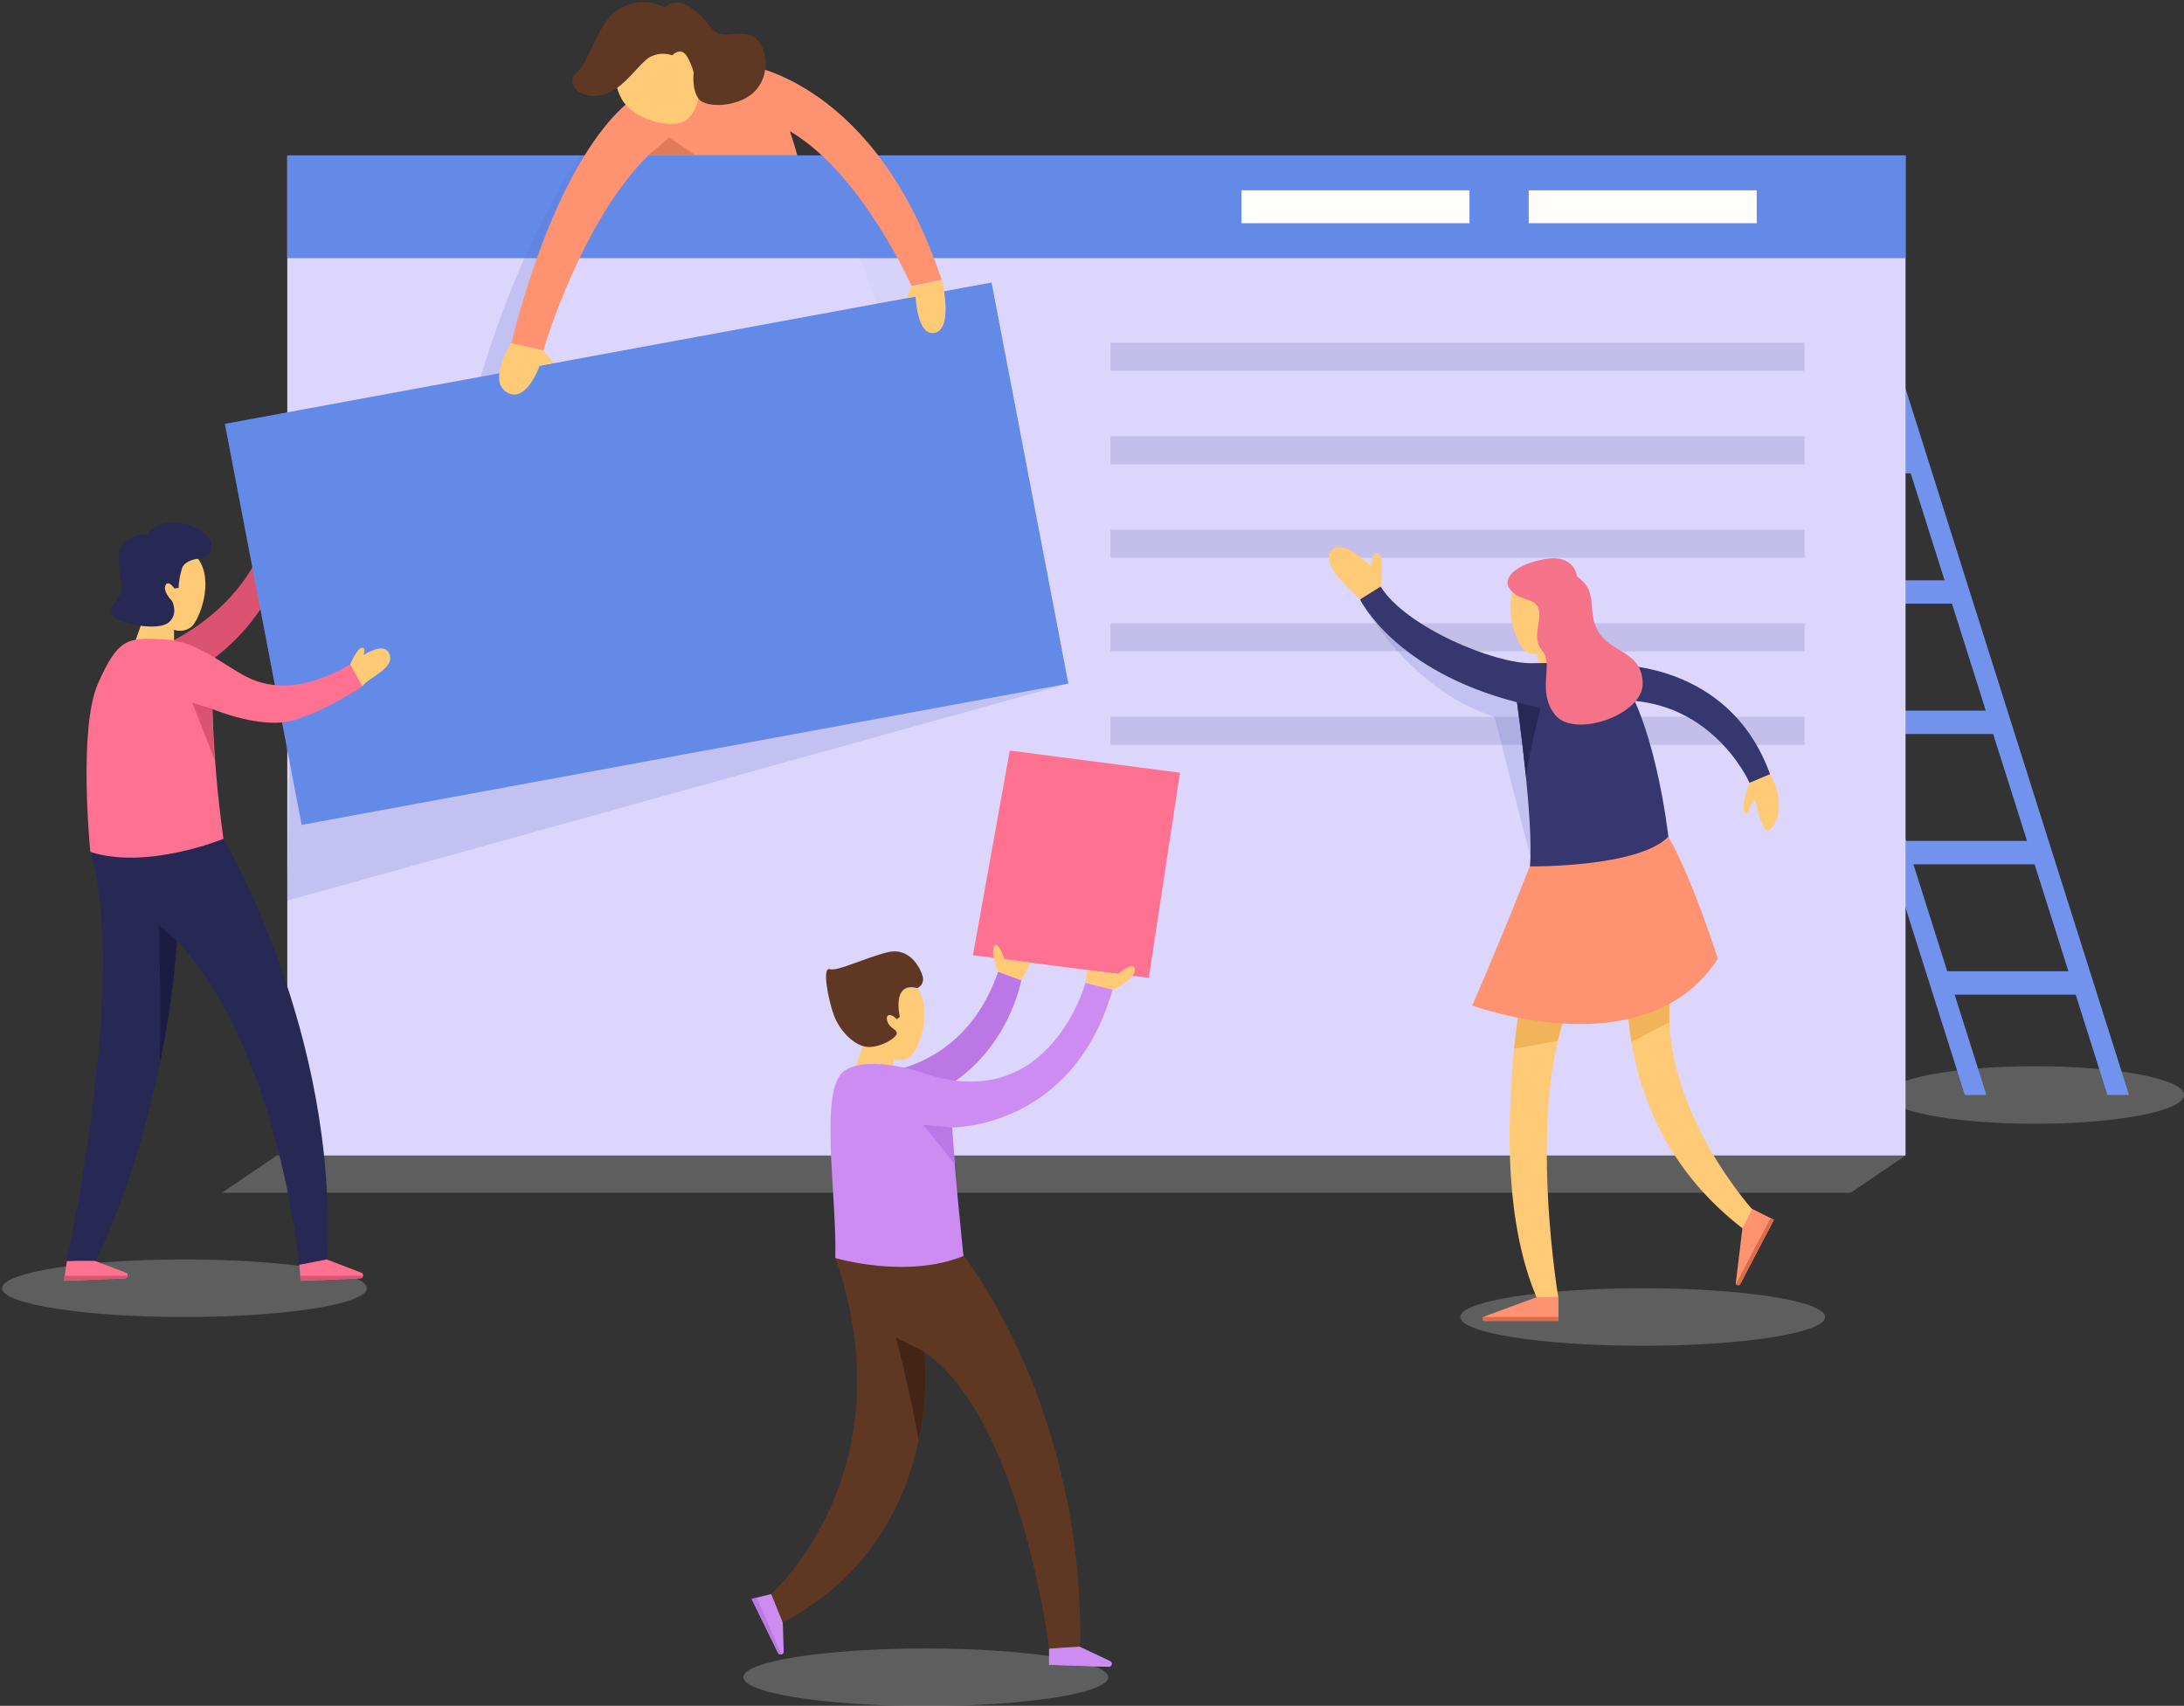 <svg width="498" height="389" viewBox="0 0 498 389" fill="none" xmlns="http://www.w3.org/2000/svg">
<rect x="0" y="0" width="498" height="389" fill="#333333" stroke="none"/>
<g clip-path="url(#clip0_0_519)">
<g style="mix-blend-mode:multiply" opacity="0.3">
<path d="M464.077 256.268C482.83 256.268 498.033 253.33 498.033 249.706C498.033 246.082 482.83 243.143 464.077 243.143C445.323 243.143 430.121 246.082 430.121 249.706C430.121 253.33 445.323 256.268 464.077 256.268Z" fill="#C4C4C4"/>
</g>
<path d="M480.543 249.706H485.466L430.211 75.044H425.287L434.01 102.618H406.404L397.682 75.044H392.759L448.026 249.706H452.949L445.699 226.82H473.305L480.543 249.706ZM426.895 167.382H454.489L462.211 191.768H434.617L426.895 167.382ZM452.803 162.055H425.209L417.487 137.658H445.092L452.803 162.055ZM435.684 107.945L443.406 132.331H415.801L408.09 107.945H435.684ZM444.013 221.482L436.303 197.096H463.931L471.641 221.482H444.013Z" fill="#7293ED"/>
<g style="mix-blend-mode:multiply" opacity="0.3">
<path d="M422.006 272.007H50.614L63.102 263.504H434.494L422.006 272.007Z" fill="#C4C4C4"/>
</g>
<path d="M434.505 35.57H65.507V263.504H434.505V35.57Z" fill="#DCD6FC"/>
<path d="M411.486 120.805H253.215V127.202H411.486V120.805Z" fill="#C3BEEA"/>
<path d="M411.486 142.136H253.215V148.533H411.486V142.136Z" fill="#C3BEEA"/>
<path d="M411.486 163.456H253.215V169.853H411.486V163.456Z" fill="#C3BEEA"/>
<path d="M411.486 99.485H253.215V105.882H411.486V99.485Z" fill="#C3BEEA"/>
<path d="M411.486 78.165H253.215V84.562H411.486V78.165Z" fill="#C3BEEA"/>
<path d="M434.505 35.426H65.507V58.875H434.505V35.426Z" fill="#648AE8"/>
<path d="M335.075 43.401H283.078V50.901H335.075V43.401Z" fill="#FFFCFC"/>
<g style="mix-blend-mode:multiply" opacity="0.2">
<path d="M310.123 136.699C310.123 136.699 320.812 157.114 340.763 163.456L351.16 203.989L364.086 184.489L355.319 156.518C355.319 156.518 335.986 153.827 330.085 149.537C324.184 145.246 312.101 132.529 312.101 132.529L310.123 136.699Z" fill="#5870C6"/>
</g>
<g style="mix-blend-mode:multiply" opacity="0.2">
<path d="M109.118 87.54C109.118 87.54 118.301 54.827 132.542 35.426L139.466 35.515L117.368 95.812L109.118 87.54Z" fill="#5870C6"/>
</g>
<g style="mix-blend-mode:multiply" opacity="0.2">
<g style="mix-blend-mode:multiply" opacity="0.2">
<path d="M201.668 74.857C201.668 74.857 194.733 51.507 184.988 35.515L197.543 35.702L216.28 75.949L201.668 74.857Z" fill="#5870C6"/>
</g>
</g>
<g style="mix-blend-mode:multiply" opacity="0.2">
<path d="M243.627 155.868L211.02 164.923L65.507 205.368L66.046 169.853L243.627 155.868Z" fill="#5870C6"/>
</g>
<path d="M29.336 150.221C29.336 150.221 55.109 143.791 61.426 120.033L66.034 123.662C64.455 130.445 61.345 136.795 56.933 142.243C52.521 147.691 46.92 152.098 40.542 155.14L29.336 150.221Z" fill="#DB5371"/>
<path d="M226.099 64.426L51.273 96.654L68.782 188.11L243.608 155.881L226.099 64.426Z" fill="#648AE8"/>
<g style="mix-blend-mode:multiply" opacity="0.3">
<path d="M42.06 300.331C65.028 300.331 83.648 297.393 83.648 293.768C83.648 290.144 65.028 287.206 42.06 287.206C19.091 287.206 0.472 290.144 0.472 293.768C0.472 297.393 19.091 300.331 42.06 300.331Z" fill="#C4C4C4"/>
</g>
<path d="M88.695 148.93C87.751 147 85.065 148.07 82.895 149.36C83.154 148.566 83.266 147.717 82.626 147.695C81.4 147.695 79.861 151.511 79.861 151.511L79.422 155.052L82.626 156.518C84.255 154.246 90.381 152.349 88.695 148.93Z" fill="#FFCA76"/>
<path d="M20.805 287.206L28.673 290.217C28.832 290.276 28.963 290.39 29.044 290.537C29.11 290.67 29.134 290.82 29.111 290.967C29.092 291.039 29.066 291.109 29.033 291.176C28.979 291.284 28.896 291.375 28.793 291.439C28.689 291.503 28.57 291.539 28.448 291.54L14.567 292.081L15.252 287.592L20.805 287.206Z" fill="#FF7190"/>
<path d="M14.724 290.934L14.522 292.037L28.403 291.496C28.565 291.493 28.72 291.433 28.841 291.328C28.963 291.224 29.042 291.08 29.066 290.923C29.066 290.923 29.066 290.923 29.066 290.923L14.724 290.934Z" fill="#DB5371"/>
<path d="M50.951 191.239C50.951 191.239 77.252 235.511 74.555 287.195L68.26 288.408C68.26 288.408 63.618 239.504 40.396 214.511C40.396 214.511 38.609 251.901 21.85 287.526H15.207C15.207 287.526 29.415 222.938 20.603 194.206L40.509 184.423L50.951 191.239Z" fill="#282854"/>
<path d="M39.744 133.897C39.744 133.897 38.44 131.691 37.496 132.673C36.552 133.655 37.361 136.423 39.16 137.085C39.16 137.085 38.98 137.769 37.451 138.949C35.923 140.129 33.124 139.886 33.124 139.886C33.124 139.886 31.056 145.401 30.685 146.868C32.391 147.309 34.173 147.384 35.911 147.088C36.562 146.917 37.246 146.902 37.903 147.046C38.561 147.19 39.173 147.488 39.688 147.916V143.614C40.327 143.84 41.014 143.905 41.686 143.803C42.358 143.701 42.993 143.435 43.532 143.03C45.409 141.629 48.961 132.496 45.151 127.423C45.151 127.423 41.127 126.519 40.126 128.879C39.396 130.599 40.306 133.765 40.306 133.765L39.744 133.897Z" fill="#FFCA76"/>
<path d="M45.264 127.379C45.264 127.379 49.175 127.059 48.051 123.596C47.343 121.268 42.196 118.467 37.935 119.283C34.507 119.934 33.608 121.82 33.608 121.82C32.524 121.732 31.434 121.912 30.439 122.344C29.443 122.776 28.574 123.445 27.909 124.291C25.886 127.147 28.022 131.393 27.606 134.537C27.19 137.68 23.751 138.618 25.83 140.537C27.909 142.456 36.16 143.912 38.475 141.938C40.791 139.963 39.228 137.041 39.228 137.041C39.228 137.041 37.329 135.166 37.643 133.732C37.823 132.949 38.554 132.452 39.756 134.195L40.723 134.074C40.778 132.522 41.05 130.986 41.532 129.507C42.263 127.666 45.264 127.379 45.264 127.379Z" fill="#282854"/>
<path d="M20.602 194.272C20.602 194.272 17.759 166.125 22.378 155.791C26.998 145.456 29.055 145.335 37.575 145.809C46.095 146.283 52.636 153.408 58.695 155.393C64.753 157.379 71.677 156.276 79.86 151.511L82.625 156.518C82.625 156.518 74.476 162.033 67.069 164.239C59.661 166.445 48.444 161.691 48.444 161.691C48.734 171.592 49.571 181.471 50.95 191.283C50.95 191.283 33.562 198.452 20.602 194.272Z" fill="#FF7190"/>
<path d="M43.857 160.268L48.949 173.25C48.376 166.048 48.443 161.647 48.443 161.647L43.857 160.268Z" fill="#DB5371"/>
<path d="M74.499 287.206L82.367 290.217C82.522 290.277 82.65 290.391 82.726 290.537C82.793 290.67 82.816 290.82 82.794 290.967C82.763 291.142 82.667 291.3 82.524 291.408C82.409 291.489 82.272 291.535 82.13 291.54L68.553 292.081L68.249 288.419L74.499 287.206Z" fill="#FF7190"/>
<path d="M68.418 290.934L68.508 292.037L82.086 291.496C82.248 291.495 82.405 291.436 82.527 291.331C82.648 291.226 82.728 291.081 82.749 290.923V290.923L68.418 290.934Z" fill="#DB5371"/>
<path d="M36.406 242.537C38.366 233.312 39.681 223.967 40.34 214.566L36.204 210.96C36.204 210.96 36.811 226.765 36.406 242.537Z" fill="#1B1B44"/>
<g style="mix-blend-mode:multiply" opacity="0.3">
<path d="M374.573 306.893C397.542 306.893 416.161 303.955 416.161 300.331C416.161 296.707 397.542 293.768 374.573 293.768C351.605 293.768 332.985 296.707 332.985 300.331C332.985 303.955 351.605 306.893 374.573 306.893Z" fill="#C4C4C4"/>
</g>
<path d="M314.81 133.765C314.81 133.765 315.844 127.335 314.349 126.32C312.854 125.305 312.686 129.287 312.686 129.287C312.686 129.287 306.358 122.559 303.638 125.493C300.918 128.427 307.504 134.195 310.123 136.699L314.81 138.507V133.765Z" fill="#FFCA76"/>
<path d="M399.39 175.169L398.93 178.478C398.93 178.478 396.772 183.993 397.806 185.217C398.84 186.441 399.582 181.445 400.189 182.735C400.795 184.026 401.481 188.548 402.785 189.287C404.089 190.026 408.057 184.246 403.605 176.504L399.39 175.169Z" fill="#FFCA76"/>
<path d="M363.715 160.147L367.548 151.61C367.548 151.61 394.232 150.507 403.606 176.537L398.93 178.511C398.93 178.511 389.207 156.243 363.715 160.147Z" fill="#373770"/>
<path d="M397.322 280.015L395.805 292.5C395.79 292.607 395.81 292.717 395.862 292.812C395.915 292.907 395.997 292.983 396.097 293.029C396.162 293.065 396.234 293.086 396.308 293.092C396.381 293.098 396.456 293.089 396.526 293.065C396.596 293.041 396.66 293.003 396.714 292.953C396.768 292.903 396.81 292.843 396.839 292.776L404.493 278.162L399.514 275.658L395.468 277.114L397.322 280.015Z" fill="#FF9271"/>
<path d="M396.097 293.007C396.162 293.042 396.233 293.064 396.307 293.07C396.381 293.076 396.455 293.067 396.525 293.043C396.595 293.019 396.659 292.981 396.713 292.931C396.767 292.881 396.81 292.821 396.839 292.754L404.493 278.162L403.729 277.776L395.861 292.765C395.908 292.87 395.992 292.956 396.097 293.007V293.007Z" fill="#DD6B47"/>
<path d="M350.406 295.809L338.413 300.221C338.306 300.255 338.213 300.323 338.15 300.415C338.087 300.507 338.057 300.617 338.065 300.728C338.065 300.8 338.08 300.871 338.109 300.937C338.138 301.003 338.181 301.062 338.235 301.111C338.289 301.16 338.353 301.197 338.422 301.22C338.492 301.244 338.565 301.253 338.638 301.246H355.363V295.732L352.182 292.875L350.406 295.809Z" fill="#FF9271"/>
<path d="M350.654 207.574C350.654 207.574 336.368 262.798 350.362 295.809L355.308 295.721C355.308 295.721 346.226 242.007 361.973 221.824C377.372 202.037 371.392 222.165 371.392 222.165C371.392 222.165 366.896 256.61 397.323 280.103L399.515 275.746C399.515 275.746 372.887 246.176 382.857 218.04C383.363 216.607 378.305 199.897 378.305 199.897L350.654 207.574Z" fill="#FFCA76"/>
<path d="M382.856 218.041C383.238 216.938 380.507 207.375 379.102 202.599L367.277 202.974L350.653 207.574C348.146 217.974 346.347 228.527 345.269 239.162L355.194 237.364C356.633 231.265 358.791 225.816 361.938 221.735C377.337 201.949 371.357 222.077 371.357 222.077C370.891 227.267 371.11 232.494 372.009 237.629L380.642 233.074C380.404 227.97 381.155 222.869 382.856 218.041V218.041Z" fill="#F2B45A"/>
<path d="M348.822 197.559C348.822 197.559 343.202 211.985 335.705 229.302C335.705 229.302 375.382 243.971 391.714 218.603C391.714 218.603 385.711 199.853 380.395 190.776L360.579 187.996L348.822 197.559Z" fill="#FF9271"/>
<path d="M351.531 139.191C351.531 139.191 352.834 136.985 353.779 137.967C354.723 138.948 353.914 141.717 352.104 142.379C352.104 142.379 352.284 143.051 353.824 144.243C355.363 145.434 358.151 145.18 358.151 145.18C358.151 145.18 360.219 150.695 360.579 152.162C358.873 152.603 357.09 152.678 355.352 152.382C354.702 152.207 354.017 152.19 353.359 152.334C352.7 152.479 352.088 152.779 351.576 153.21L350.305 148.996C350.305 148.996 349.552 149.724 347.675 148.323C345.798 146.923 342.258 137.79 346.057 132.717C346.057 132.717 350.092 131.812 351.081 134.173C351.812 135.893 350.901 139.059 350.901 139.059L351.531 139.191Z" fill="#FFCA76"/>
<path d="M367.548 151.599C367.548 151.599 357.837 151.059 349.351 151.235C340.865 151.412 320.61 143.041 314.81 133.765L310.123 136.699C310.123 136.699 317.935 152.956 345.911 160.147C345.911 160.147 349.8 187.544 348.856 197.57C348.856 197.57 373.517 197.901 380.429 190.787C380.396 190.776 377.293 161.802 367.548 151.599Z" fill="#373770"/>
<path d="M359.601 131.471C359.601 131.471 359.129 126.364 352.475 127.467C345.821 128.57 342.269 131.735 344.371 134.471C346.473 137.206 350.272 136.191 350.901 139.092C351.531 141.993 349.137 145.456 351.733 148.5C354.33 151.544 350.295 157.621 354.611 163.037C358.927 168.452 374.764 163.037 374.573 155.779C374.382 148.522 367.548 148.974 364.547 144.199C361.546 139.423 364.862 135.154 359.601 131.471Z" fill="#F47389"/>
<path d="M338.043 300.651C338.042 300.723 338.057 300.794 338.087 300.86C338.116 300.926 338.159 300.985 338.213 301.034C338.267 301.083 338.331 301.12 338.4 301.143C338.469 301.166 338.543 301.175 338.616 301.169H355.341V300.331H338.133C338.068 300.425 338.037 300.537 338.043 300.651V300.651Z" fill="#DD6B47"/>
<path d="M345.911 160.147C345.911 160.147 347.035 168.132 347.945 177.066C349.069 169.864 351.317 161.515 351.317 161.515L345.911 160.147Z" fill="#282854"/>
<g style="mix-blend-mode:multiply" opacity="0.3">
<path d="M211.097 389.041C234.066 389.041 252.685 386.102 252.685 382.478C252.685 378.854 234.066 375.916 211.097 375.916C188.129 375.916 169.509 378.854 169.509 382.478C169.509 386.102 188.129 389.041 211.097 389.041Z" fill="#C4C4C4"/>
</g>
<path d="M239.232 378.441V379.632L252.821 380.073C252.982 380.085 253.141 380.038 253.269 379.943C253.397 379.848 253.486 379.71 253.518 379.555C253.518 379.555 253.518 379.555 253.518 379.555L239.232 378.441Z" fill="#BA77E5"/>
<path d="M178.435 368.36L178.705 376.599C178.716 376.763 178.663 376.924 178.559 377.052C178.461 377.169 178.327 377.25 178.176 377.283C178.102 377.299 178.026 377.299 177.952 377.283C177.829 377.277 177.71 377.238 177.609 377.17C177.508 377.102 177.428 377.007 177.378 376.897L171.376 364.61L175.872 363.507L178.435 368.36Z" fill="#CD8CF2"/>
<path d="M172.534 364.357L171.41 364.632L177.412 376.919C177.48 377.062 177.598 377.177 177.743 377.243C177.889 377.31 178.054 377.324 178.21 377.283V377.283L172.534 364.357Z" fill="#BA77E5"/>
<path d="M245.582 375.221L253.147 378.794C253.299 378.868 253.419 378.993 253.484 379.147C253.539 379.285 253.539 379.439 253.484 379.577C253.467 379.663 253.432 379.744 253.382 379.816C253.332 379.889 253.267 379.95 253.191 379.996C253.071 380.071 252.929 380.105 252.787 380.096L239.198 379.654V375.971L245.582 375.221Z" fill="#CD8CF2"/>
<path d="M219.775 286.434C219.775 286.434 247.257 320.791 246.279 375.496L239.209 375.916C239.209 375.916 232.982 323.967 210.84 308.305C210.84 308.305 215.853 350.416 178.48 370.004L175.85 363.474C175.85 363.474 207.322 335.702 190.518 286.897L201.072 272.007L219.775 286.434Z" fill="#5E3823"/>
<path d="M196.565 244.985C196.565 244.985 219.168 246.199 227.598 221.581L232.881 223.544C232.881 223.544 229.509 242.471 211.435 250.015L196.565 244.985Z" fill="#BA77E5"/>
<path d="M203.624 231.838C203.624 231.838 202.32 229.632 201.432 230.625C200.544 231.618 201.297 234.375 203.095 235.037C203.095 235.037 202.915 235.71 201.387 236.901C199.858 238.092 197.059 237.827 197.059 237.827C197.059 237.827 194.991 243.342 194.62 244.82C196.327 245.255 198.109 245.326 199.847 245.029C200.498 244.857 201.183 244.844 201.841 244.99C202.499 245.136 203.111 245.437 203.624 245.868L203.691 241.555C204.327 241.785 205.012 241.853 205.683 241.753C206.353 241.653 206.986 241.387 207.524 240.982C209.401 239.581 212.953 230.449 209.142 225.375C209.142 225.375 205.119 224.471 204.118 226.831C203.388 228.552 204.298 231.717 204.298 231.717L203.624 231.838Z" fill="#FFCA76"/>
<path d="M209.142 225.331C209.59 225.139 209.961 224.809 210.201 224.391C210.44 223.973 210.534 223.49 210.469 223.015C210.188 221.371 207.737 215.857 202.432 217.147C197.127 218.438 190.99 221.559 189.203 221.007C187.415 220.456 188.82 227.901 190.135 231.485C191.451 235.07 194.733 238.456 197.734 238.732C200.735 239.008 204.747 236.526 204.478 235.5C204.208 234.474 202.769 234.519 202.297 232.765C201.825 231.011 203.421 231.188 204.478 232.434L205.186 231.894C205.186 231.894 203.23 223.776 209.142 225.331Z" fill="#5E3823"/>
<path d="M211.728 245.074C211.728 245.074 198.667 240.21 192.62 244.147C186.573 248.085 190.878 272.526 190.462 286.875C190.462 286.875 206.737 291.739 219.686 286.412C219.686 286.412 217.236 262.489 217.033 257.096C217.033 257.096 244.571 257.581 253.698 225.662L247.516 224.096C247.516 224.096 239.502 253.699 211.728 245.074Z" fill="#CD8CF2"/>
<path d="M221.844 217.82L230.251 171.155L269.063 176.206L261.948 223.004L221.844 217.82Z" fill="#FF7190"/>
<path d="M253.743 225.684C253.743 225.684 258.801 223.478 258.767 221.151C258.733 218.824 254.968 222.099 254.968 222.099L247.853 221.184L247.561 224.118L253.743 225.684Z" fill="#FFCA76"/>
<path d="M227.598 221.581C227.598 221.581 225.834 217.434 226.677 215.813C227.52 214.191 229.059 218.746 229.059 218.746L235.05 219.518L232.881 223.544L227.598 221.581Z" fill="#FFCA76"/>
<path d="M209.468 328.39C210.908 321.795 211.37 315.03 210.839 308.305L204.286 304.996C204.286 304.996 207.523 317.184 209.468 328.39Z" fill="#442415"/>
<path d="M217.774 265.566C217.448 261.871 217.19 258.695 217.134 257.118L210.513 256.522C210.513 256.522 214.121 260.879 217.774 265.566Z" fill="#BA77E5"/>
<path d="M116.537 78.254C116.537 78.254 111.085 86.801 115.581 89.471C120.077 92.14 123.079 83.283 123.079 83.283L126.327 82.809L123.865 79.886L119.74 76.511L116.537 78.254Z" fill="#FFCA76"/>
<path d="M170.195 14.835C169.285 14.746 173.657 12.265 172.724 12.221C171.252 12.132 146.929 20.901 146.929 20.901C146.929 20.901 129.54 27.518 116.581 78.254L123.909 79.886C123.909 79.886 132.35 50.68 147.839 35.426H181.806C181.806 35.426 181.11 32.879 180.109 29.912C196.553 39.607 207.838 65.206 207.838 65.206L214.717 63.827C199.678 18.419 170.195 14.835 170.195 14.835Z" fill="#FF9271"/>
<path d="M141.253 15.364C141.253 15.364 139.139 17.757 141.736 22.544C144.332 27.331 153.572 29.791 156.651 27.243C159.495 24.893 160.226 19.985 158.191 16.522C158.191 16.522 158.304 12.717 156.651 11.151C154.403 9.011 153.279 12.596 153.279 12.596C153.279 12.596 145.838 8.261 141.253 15.364Z" fill="#FFCA76"/>
<path d="M151.627 1.732C150.114 0.909 148.412 0.477 146.682 0.477C144.951 0.477 143.25 0.909 141.736 1.732C136.285 4.533 134.688 13.809 131.553 16.522C128.417 19.235 132.958 23.592 138.724 21.177C142.703 19.511 145.67 14.559 148.132 13.037C148.912 12.614 149.775 12.356 150.663 12.28C151.552 12.204 152.447 12.312 153.291 12.596C153.291 12.596 154.617 11.206 155.865 11.989C157.112 12.772 158.191 16.522 158.191 16.522C158.191 16.522 157.641 20.272 159.315 22.544C160.99 24.816 169.173 24.474 172.545 20.338C176.333 15.717 174.366 8.482 170.297 7.787C166.925 7.224 164.396 9.165 162.013 6.132C159.63 3.099 154.999 -1.71 151.627 1.732Z" fill="#5E3823"/>
<path d="M152.572 31.357L147.795 35.426H158.642L152.572 31.357Z" fill="#E27A5A"/>
<path d="M207.85 65.294L206.726 67.996L208.772 67.621C208.772 67.621 209.12 76.963 213.268 75.86C217.415 74.757 214.807 63.916 214.807 63.916L207.85 65.294Z" fill="#FFCA76"/>
<path d="M400.571 43.401H348.575V50.901H400.571V43.401Z" fill="#FFFCFC"/>
</g>
<defs>
<clipPath id="clip0_0_519">
<rect width="498" height="389" fill="white"/>
</clipPath>
</defs>
</svg>
